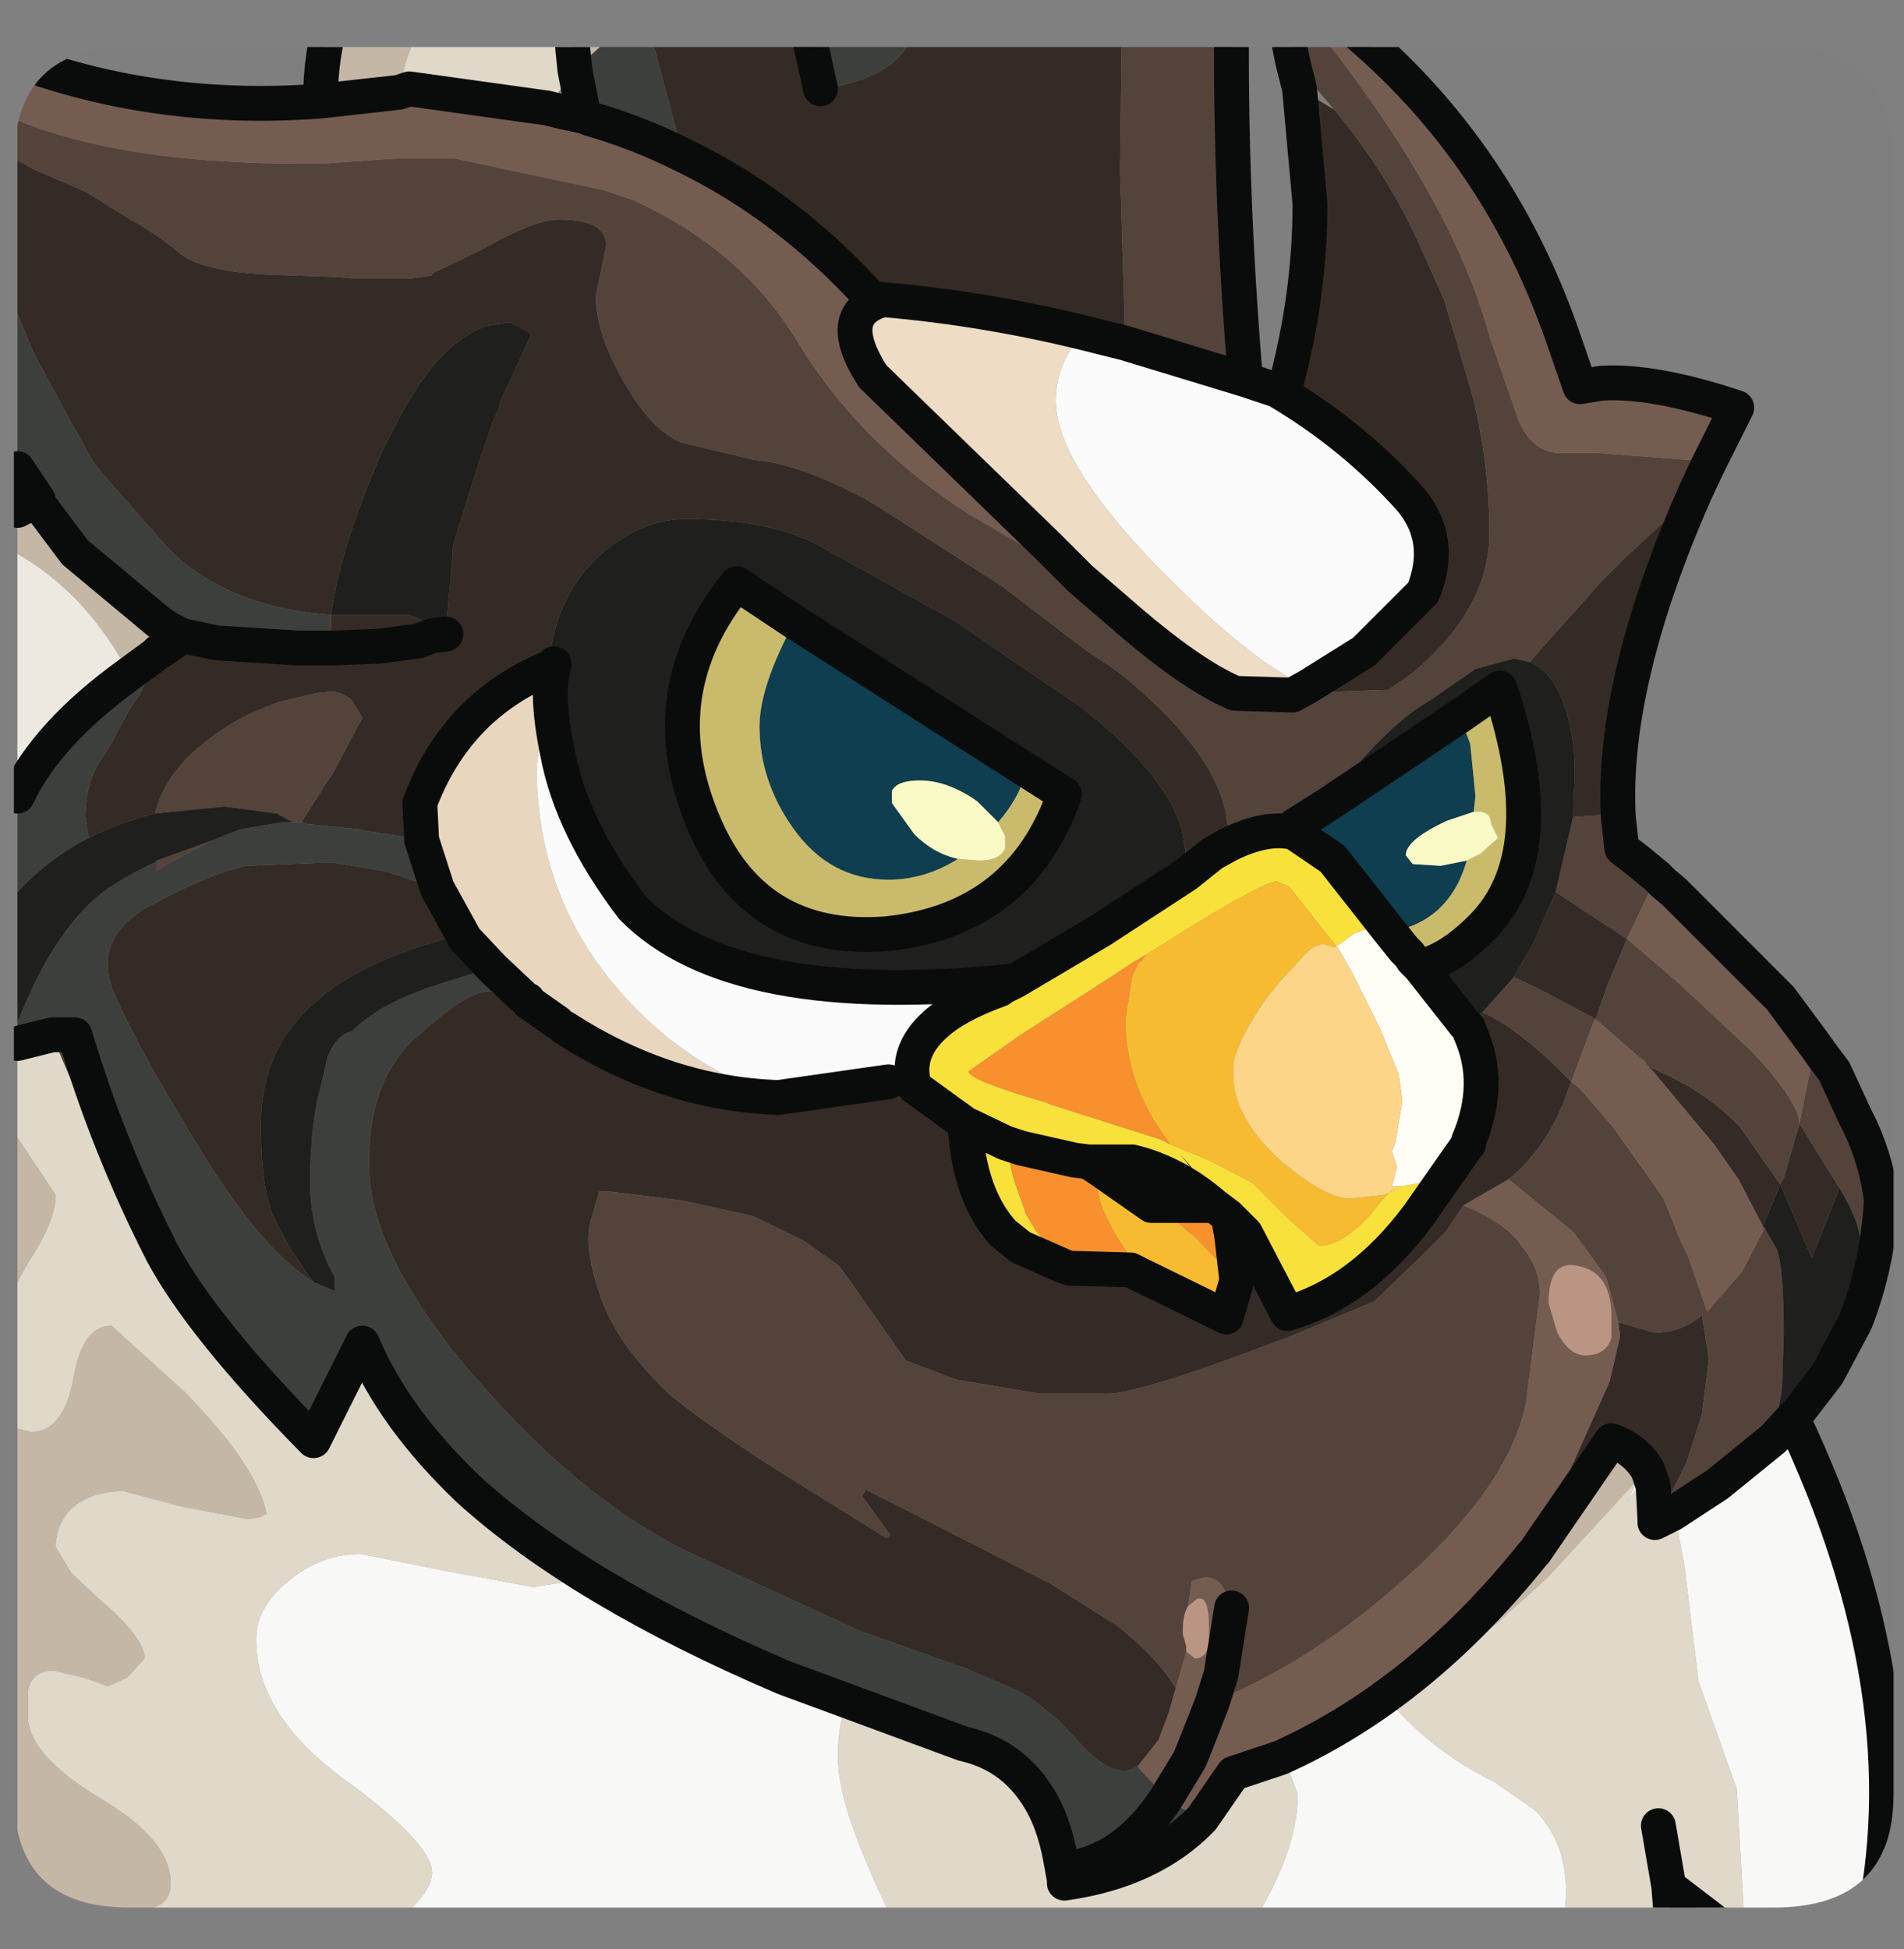 <?xml version="1.0" encoding="UTF-8" standalone="no"?>
<svg xmlns:ffdec="https://www.free-decompiler.com/flash" xmlns:xlink="http://www.w3.org/1999/xlink" ffdec:objectType="frame" height="55.95px" width="54.65px" xmlns="http://www.w3.org/2000/svg">
  <rect width="100%" height="100%" fill="#808080" stroke="none"/>
  <g transform="matrix(1.0, 0.0, 0.0, 1.0, 0.4, 1.35)">
    <clipPath id="clipPath0" transform="matrix(1.0, 0.0, 0.0, 1.0, 0.0, 0.0)">
      <path d="M50.5 0.0 Q53.95 0.0 53.95 3.3 L53.95 50.15 Q53.95 53.4 50.5 53.4 L3.3 53.4 Q0.0 53.4 0.0 50.15 L0.0 3.3 Q0.0 0.0 3.3 0.0 L50.5 0.0" fill="#000000" fill-rule="evenodd" stroke="none"/>
    </clipPath>
    <g clip-path="url(#clipPath0)">
      <use ffdec:characterId="2" height="55.95" transform="matrix(1.0, 0.0, 0.0, 1.0, -0.4, -1.35)" width="54.65" xlink:href="#shape1"/>
    </g>
    <use ffdec:characterId="3" height="53.4" transform="matrix(1.0, 0.0, 0.0, 1.0, 0.0, 0.0)" width="53.95" xlink:href="#shape2"/>
  </g>
  <defs>
    <g id="shape1" transform="matrix(1.0, 0.0, 0.0, 1.0, 0.4, 1.35)">
      <path d="M15.95 -0.85 L17.8 -0.85 16.25 0.5 16.1 0.65 15.95 -0.85 M0.6 54.1 L0.1 54.1 0.1 39.65 0.5 39.75 Q1.4 39.75 1.7 38.25 1.95 36.7 2.8 36.7 L4.9 38.6 Q7.0 40.75 7.25 42.1 L7.05 42.2 6.7 42.25 4.85 41.9 3.15 41.45 Q2.2 41.45 1.65 41.95 1.25 42.35 1.2 42.95 L1.2 43.05 1.65 43.8 2.45 44.55 Q3.75 45.65 3.75 46.25 L3.3 46.75 3.25 46.8 2.7 47.05 2.0 46.8 1.15 46.6 Q0.5 46.6 0.4 47.2 L0.4 47.9 Q0.4 49.0 2.45 50.25 4.5 51.45 4.5 52.7 4.5 53.65 3.0 53.4 L0.85 53.6 0.6 54.0 0.6 54.1 M0.1 35.45 L0.1 31.3 1.2 32.95 Q1.2 33.7 0.4 34.9 L0.1 35.45 M0.1 14.55 L0.1 13.3 0.7 13.0 0.7 13.1 1.75 14.5 4.15 16.5 4.05 17.05 4.05 17.45 3.3 18.0 3.15 17.7 Q1.95 15.6 0.1 14.55 M8.8 1.55 L8.8 1.5 Q8.8 0.2 9.15 -0.85 L11.85 -0.85 Q11.25 0.05 11.05 1.3 L8.8 1.55 M41.65 28.05 L41.85 27.9 41.95 28.3 41.8 28.3 41.75 28.15 41.65 28.05 M36.35 49.1 Q40.35 47.3 43.6 43.25 L43.65 43.2 45.85 40.0 Q46.55 40.25 46.9 40.85 L46.6 41.15 46.3 41.45 44.0 43.95 42.5 45.3 39.95 47.0 39.5 47.5 37.65 48.7 36.55 49.35 36.35 49.1 M15.65 28.05 L15.9 28.15 15.8 28.15 15.65 28.05 M13.05 41.4 Q16.25 44.3 22.1 46.8 L21.65 46.8 17.8 45.0 Q16.9 44.7 15.9 44.05 L14.4 42.85 13.05 41.5 13.05 41.4" fill="#c6b8a7" fill-rule="evenodd" stroke="none"/>
      <path d="M15.95 -0.85 L16.1 0.65 15.3 1.75 11.35 1.2 11.05 1.3 Q11.25 0.05 11.85 -0.85 L15.95 -0.85 M49.65 54.1 L49.2 54.1 47.5 52.8 47.6 54.1 44.5 54.1 44.55 52.95 Q44.55 51.5 43.65 50.6 L42.5 49.8 Q40.75 48.95 39.5 47.5 L39.95 47.0 42.5 45.3 44.0 43.95 46.3 41.45 46.6 41.15 46.4 41.55 46.3 41.75 46.4 41.6 46.75 41.15 47.05 41.3 47.1 42.25 47.1 42.35 47.6 42.1 47.75 42.55 47.95 43.6 48.35 46.9 49.45 50.0 49.65 53.5 49.65 54.1 M35.4 54.1 L25.4 54.1 Q23.65 50.65 23.65 49.1 23.65 48.35 23.8 47.85 L21.65 46.8 22.1 46.8 27.25 48.7 Q28.6 49.0 29.35 50.15 29.85 50.9 30.05 52.05 L30.15 52.6 30.15 52.7 Q32.65 52.35 34.1 50.85 L35.0 49.55 36.35 49.1 36.55 49.35 36.85 50.15 Q36.85 51.85 35.4 54.1 M10.55 54.1 L0.7 54.1 0.6 54.0 0.85 53.6 3.0 53.4 Q4.5 53.65 4.5 52.7 4.5 51.45 2.45 50.25 0.4 49.0 0.4 47.9 L0.4 47.2 Q0.5 46.6 1.15 46.6 L2.0 46.8 2.7 47.05 3.25 46.8 3.3 46.75 3.75 46.25 Q3.75 45.65 2.45 44.55 L1.65 43.8 1.2 43.05 1.2 42.95 Q1.25 42.35 1.65 41.95 2.2 41.45 3.15 41.45 L4.85 41.9 6.7 42.25 7.05 42.2 7.25 42.1 Q7.0 40.75 4.9 38.6 L2.8 36.7 Q1.95 36.7 1.7 38.25 1.4 39.75 0.5 39.75 L0.1 39.65 0.1 35.45 0.4 34.9 Q1.2 33.7 1.2 32.95 L0.1 31.3 0.1 28.6 1.1 28.35 Q2.2 31.15 4.25 34.6 5.4 36.75 8.6 40.0 L10.0 37.2 Q10.9 39.35 13.05 41.4 L13.05 41.5 14.4 42.85 15.9 44.05 14.9 44.2 12.45 43.75 9.95 43.25 Q8.8 43.25 7.85 44.05 6.95 44.8 6.95 45.7 6.95 47.85 9.45 49.7 12.0 51.55 12.0 52.4 12.0 53.1 10.55 54.1 M4.15 16.5 L4.45 16.7 4.85 16.9 4.2 17.35 4.15 17.35 4.05 17.45 4.05 17.05 4.15 16.5 M47.5 52.8 L47.2 51.05 47.5 52.8" fill="#e1d9ca" fill-rule="evenodd" stroke="none"/>
      <path d="M51.05 39.35 Q54.85 47.35 53.3 54.1 L49.65 54.1 49.65 53.5 49.45 50.0 48.35 46.9 47.95 43.6 47.75 42.55 47.6 42.1 48.9 41.25 50.5 39.95 51.05 39.35 M44.5 54.1 L35.4 54.1 Q36.85 51.85 36.85 50.15 L36.55 49.35 37.65 48.7 39.5 47.5 Q40.75 48.95 42.5 49.8 L43.65 50.6 Q44.55 51.5 44.55 52.95 L44.5 54.1 M25.4 54.1 L10.55 54.1 Q12.0 53.1 12.0 52.4 12.0 51.55 9.45 49.7 6.95 47.85 6.95 45.7 6.95 44.8 7.85 44.05 8.8 43.25 9.95 43.25 L12.45 43.75 14.9 44.2 15.9 44.05 Q16.9 44.7 17.8 45.0 L21.65 46.8 23.8 47.85 Q23.65 48.35 23.65 49.1 23.65 50.65 25.4 54.1 M0.7 54.1 L0.6 54.1 0.6 54.0 0.7 54.1 M46.9 40.85 L47.05 41.3 46.75 41.15 46.4 41.6 46.3 41.75 46.4 41.55 46.6 41.15 46.9 40.85" fill="#f9f9f7" fill-rule="evenodd" stroke="none"/>
      <path d="M18.15 -0.85 L22.7 -0.85 23.15 1.2 Q24.35 1.05 25.1 0.55 25.8 0.0 26.0 -0.85 L31.8 -0.85 31.75 3.55 31.9 8.5 30.7 8.2 Q27.85 7.5 24.95 7.25 L24.6 7.2 Q22.2 4.55 19.2 3.1 L18.15 -0.85 M36.25 9.85 L36.45 9.9 Q37.2 7.2 37.2 4.5 L36.9 1.2 37.9 1.8 Q39.45 3.65 40.4 5.8 L41.05 7.25 41.85 9.95 Q42.35 11.95 42.35 13.95 42.35 16.15 40.1 18.0 L39.45 18.45 35.05 18.6 35.05 18.55 36.7 18.6 37.15 18.35 38.75 17.35 40.45 15.65 Q41.05 14.15 40.1 13.0 38.45 11.15 36.25 9.85 M48.25 12.8 Q45.85 18.25 46.05 22.1 L45.5 22.05 44.75 22.1 44.8 20.8 Q44.8 19.6 44.4 18.65 44.05 17.85 43.5 17.65 L45.6 15.3 46.2 14.7 48.25 12.8 M0.1 13.3 L0.1 12.1 0.7 13.0 0.1 13.3 M0.1 7.65 L0.1 3.25 0.55 3.5 2.05 4.15 3.35 4.95 Q4.15 5.4 4.8 5.95 5.5 6.5 7.85 6.55 L9.3 6.6 9.85 6.65 11.35 6.65 12.0 6.55 12.0 6.5 13.45 5.8 Q14.95 4.95 15.65 4.95 17.0 4.95 17.0 5.7 L16.7 7.15 Q16.7 8.2 17.5 9.6 18.3 11.0 19.15 11.35 L21.25 11.85 Q22.5 11.95 24.4 12.95 L24.9 13.25 28.4 15.5 30.75 17.3 31.65 17.9 Q34.85 20.45 34.85 22.6 L34.85 22.9 34.4 23.15 33.65 23.75 33.65 23.25 33.55 22.6 Q33.2 21.0 30.7 19.0 L27.05 16.5 23.0 14.25 Q21.6 13.55 19.3 13.55 17.95 13.55 16.75 14.65 15.65 15.7 15.4 17.35 L15.4 17.55 15.5 17.7 15.5 17.75 15.4 17.8 Q12.7 18.9 11.65 21.7 L11.7 22.7 11.7 22.75 10.45 22.55 10.1 22.5 9.9 22.45 8.4 22.3 8.25 22.25 8.95 21.15 9.15 20.85 10.0 19.25 9.7 18.75 Q9.4 18.5 9.1 18.5 L8.65 18.55 7.6 18.8 7.1 19.0 Q6.45 19.25 5.75 19.75 4.35 20.75 4.05 22.0 3.05 22.25 2.15 22.7 L2.05 22.1 Q2.05 21.25 2.4 20.6 L2.7 20.15 3.35 18.95 3.6 18.6 4.1 17.55 4.15 17.35 4.2 17.35 4.85 16.9 5.8 17.1 8.15 17.25 9.1 17.25 9.1 16.3 Q7.05 16.15 5.6 15.3 4.9 14.9 4.35 14.3 L2.5 12.2 2.3 11.95 1.6 10.7 0.55 8.75 0.1 7.65 M41.85 27.9 L42.15 27.7 Q43.25 28.2 44.7 29.7 L44.55 30.1 Q44.0 31.6 42.9 32.5 L41.6 33.25 41.1 34.0 40.4 34.7 39.05 36.0 36.65 37.0 Q32.35 38.65 31.4 38.65 L29.45 38.65 27.05 38.25 25.6 37.7 23.7 35.0 22.65 34.25 21.2 33.55 19.15 33.1 17.1 32.85 16.8 32.85 16.55 33.7 Q16.35 34.5 16.85 35.9 17.35 37.3 18.85 38.7 20.35 39.9 22.8 41.4 L25.05 42.8 25.15 42.7 24.35 41.6 24.45 41.4 29.75 44.1 31.65 45.3 Q32.8 46.2 33.35 47.1 L33.15 47.8 32.85 48.6 32.25 49.35 32.05 49.45 Q31.5 49.6 30.75 48.85 L30.05 48.1 29.95 48.0 29.2 47.4 28.75 47.15 27.35 46.55 24.25 45.45 19.15 43.1 Q16.15 41.55 13.3 38.25 L13.2 38.15 Q10.3 34.75 10.2 32.3 10.1 29.8 11.45 28.5 L12.15 27.9 Q13.05 27.15 13.6 27.1 L14.6 27.25 14.75 27.35 14.75 27.4 15.4 27.95 15.8 28.15 Q18.75 30.05 21.95 30.15 L25.1 29.7 25.7 28.25 26.45 28.05 Q25.55 28.85 25.85 29.85 L27.3 30.9 Q27.4 32.95 28.4 34.05 L28.9 34.45 30.15 35.0 30.3 35.05 32.05 35.1 32.35 35.25 34.8 36.45 35.1 35.4 34.95 34.1 34.85 33.55 35.35 34.05 36.55 36.35 Q38.65 35.75 40.3 33.55 L41.7 31.55 41.75 31.5 41.75 31.4 Q42.45 29.75 41.8 28.3 L41.95 28.3 41.85 27.9 M43.05 26.7 L43.6 25.75 44.25 24.25 46.3 25.6 45.75 26.9 45.4 27.9 43.8 27.05 43.05 26.7 M51.25 30.9 L52.4 32.75 51.65 34.65 51.6 34.75 50.7 32.65 50.2 33.85 50.15 33.75 49.5 32.5 48.8 31.5 47.05 29.4 46.9 29.25 47.0 29.3 Q48.55 29.95 49.55 31.0 L50.7 32.65 50.8 32.45 51.25 30.9 M43.65 43.2 L43.7 43.0 45.8 38.3 46.1 37.0 46.05 36.6 47.1 36.9 Q47.85 36.9 48.45 36.4 L48.65 37.65 48.45 39.25 48.0 40.65 47.45 41.75 47.1 42.25 47.05 41.3 46.9 40.85 Q46.55 40.25 45.85 40.0 L43.65 43.2 M16.4 2.0 L15.7 1.85 16.35 1.95 16.4 2.0 M12.4 16.85 L12.4 16.7 12.6 14.5 12.6 14.35 12.65 14.15 13.4 11.75 13.75 10.75 13.95 10.3 13.95 10.2 14.85 8.25 14.8 8.2 14.25 7.9 13.6 8.0 Q13.25 8.1 12.9 8.35 11.85 9.05 10.9 10.95 L10.55 11.65 10.4 12.0 Q9.35 14.5 9.1 16.3 L10.15 16.3 10.5 16.3 11.3 16.3 Q11.95 16.45 12.0 16.9 L12.4 16.85 M12.0 16.9 L11.6 17.05 10.45 17.2 9.1 17.25 10.45 17.2 11.6 17.05 12.0 16.9 M8.6 35.45 Q7.2 34.6 5.5 31.9 3.5 28.65 2.85 27.1 2.25 25.55 3.9 24.65 5.55 23.75 6.65 23.5 L9.1 23.4 10.65 23.65 10.95 23.75 12.15 24.15 12.95 25.6 12.35 25.6 11.55 25.85 Q9.6 26.5 8.5 27.55 7.2 28.75 7.1 30.6 7.05 32.45 7.4 33.45 7.85 34.45 8.6 35.45 M33.8 32.2 L33.45 31.75 33.8 32.15 33.8 32.2 M31.15 32.2 L30.85 32.0 31.2 32.0 31.15 32.2" fill="#352b26" fill-rule="evenodd" stroke="none"/>
      <path d="M16.1 0.65 L16.25 0.5 17.8 -0.85 18.15 -0.85 19.2 3.1 Q17.9 2.45 16.5 2.05 L16.4 2.0 16.35 1.95 16.1 0.65 M22.7 -0.85 L26.0 -0.85 Q25.8 0.0 25.1 0.55 24.35 1.05 23.15 1.2 L22.7 -0.85 M0.1 28.6 L0.1 28.0 Q1.2 25.2 2.7 24.15 3.3 23.75 4.05 23.4 L4.1 23.35 4.1 23.65 4.25 23.55 4.4 23.45 5.05 23.1 5.75 22.75 6.5 22.45 7.7 22.25 8.0 22.25 8.25 22.25 8.4 22.3 9.9 22.45 10.1 22.5 10.45 22.55 11.7 22.75 12.15 24.15 10.95 23.75 10.65 23.65 9.1 23.4 6.65 23.5 Q5.55 23.75 3.9 24.65 2.25 25.55 2.85 27.1 3.5 28.65 5.5 31.9 7.2 34.6 8.6 35.45 L9.2 35.7 9.2 35.3 Q8.5 34.0 8.5 32.6 8.5 30.95 8.8 29.85 L9.0 29.0 Q9.25 28.35 9.7 28.25 10.45 27.5 11.9 27.0 L12.35 26.85 13.65 26.45 13.75 26.45 14.6 27.25 13.6 27.1 Q13.05 27.15 12.15 27.9 L11.45 28.5 Q10.1 29.8 10.2 32.3 10.3 34.75 13.2 38.15 L13.3 38.25 Q16.15 41.55 19.15 43.1 L24.25 45.45 27.35 46.55 28.75 47.15 29.2 47.4 29.95 48.0 30.05 48.1 30.75 48.85 Q31.5 49.6 32.05 49.45 L32.25 49.35 32.75 49.9 33.05 50.3 34.1 50.85 Q32.65 52.35 30.15 52.7 L30.15 52.6 30.05 52.05 Q29.85 50.9 29.35 50.15 28.6 49.0 27.25 48.7 L22.1 46.8 Q16.25 44.3 13.05 41.4 10.9 39.35 10.0 37.2 L8.6 40.0 Q5.4 36.75 4.25 34.6 2.7 31.55 1.75 28.35 L1.1 28.35 0.1 28.6 M0.1 24.25 L0.1 21.5 Q0.95 19.7 3.3 18.0 L4.05 17.45 4.15 17.35 4.1 17.55 3.6 18.6 3.35 18.95 2.7 20.15 2.4 20.6 Q2.05 21.25 2.05 22.1 L2.15 22.7 Q1.05 23.25 0.1 24.25 M0.1 12.1 L0.1 7.65 0.55 8.75 1.6 10.7 2.3 11.95 2.5 12.2 4.35 14.3 Q4.9 14.9 5.6 15.3 7.05 16.15 9.1 16.3 L9.1 17.25 8.15 17.25 5.8 17.1 4.85 16.9 4.45 16.7 4.15 16.5 1.75 14.5 0.7 13.1 0.7 13.0 0.1 12.1 M33.05 50.3 Q31.95 51.95 30.45 52.25 L30.15 52.25 30.05 52.05 30.15 52.25 30.45 52.25 Q31.95 51.95 33.05 50.3" fill="#3d3f3c" fill-rule="evenodd" stroke="none"/>
      <path d="M31.8 -0.85 L34.95 -0.85 Q34.9 4.15 35.35 9.55 L31.9 8.5 31.75 3.55 31.8 -0.85 M36.7 0.4 L36.45 -0.85 37.15 -0.85 37.45 -0.45 Q41.3 4.4 42.35 8.3 L43.2 10.75 Q43.55 11.55 44.25 11.65 L45.4 11.65 48.05 11.85 48.1 11.85 48.75 11.75 48.65 11.95 48.6 12.05 48.25 12.8 46.2 14.7 45.6 15.3 43.5 17.65 43.05 17.55 41.95 17.85 40.65 18.75 40.25 19.0 Q39.2 19.75 37.9 21.4 L37.7 21.75 36.75 22.35 36.75 22.55 Q35.95 22.35 34.85 22.9 L34.85 22.6 Q34.85 20.45 31.65 17.9 L30.75 17.3 28.4 15.5 24.9 13.25 24.4 12.95 Q22.5 11.95 21.25 11.85 L19.15 11.35 Q18.3 11.0 17.5 9.6 16.7 8.2 16.7 7.15 L17.0 5.7 Q17.0 4.95 15.65 4.95 14.95 4.95 13.45 5.8 L12.0 6.5 12.0 6.55 11.35 6.65 9.85 6.65 9.3 6.6 7.85 6.55 Q5.5 6.5 4.8 5.95 4.15 5.4 3.35 4.95 L2.05 4.15 0.55 3.5 0.1 3.25 0.1 2.1 Q3.15 3.35 8.3 3.35 L8.8 3.35 10.95 3.2 11.55 3.2 12.65 3.2 16.9 4.1 17.8 4.4 18.4 4.7 Q21.1 6.1 22.55 8.55 24.3 11.4 27.4 13.4 L28.6 14.1 30.6 15.25 31.7 16.2 Q33.75 18.0 35.05 18.55 L35.05 18.6 39.45 18.45 40.1 18.0 Q42.35 16.15 42.35 13.95 42.35 11.95 41.85 9.95 L41.05 7.25 40.4 5.8 Q39.45 3.65 37.9 1.8 L36.7 0.4 M46.05 22.1 L46.15 23.0 46.6 23.35 47.15 23.8 46.3 25.6 44.25 24.25 44.75 22.1 45.5 22.05 46.05 22.1 M51.7 28.65 L51.95 29.0 52.25 29.4 52.85 30.7 Q53.45 31.85 53.6 33.1 53.5 34.95 52.85 36.6 L52.05 38.1 Q52.25 36.85 52.6 36.15 53.0 35.4 53.0 34.35 53.0 33.75 52.4 32.75 L51.25 30.9 50.8 32.45 50.7 32.65 49.55 31.0 Q48.55 29.95 47.0 29.3 L46.9 29.25 46.8 29.1 46.6 28.95 45.4 27.9 45.75 26.9 46.3 25.6 47.65 26.75 49.8 28.75 Q51.2 30.2 51.25 30.9 L51.7 28.65 M42.15 27.7 L43.05 26.7 43.8 27.05 45.4 27.9 45.35 27.95 44.7 29.7 Q43.25 28.2 42.15 27.7 M33.35 47.1 Q32.8 46.2 31.65 45.3 L29.75 44.1 24.45 41.4 24.35 41.6 25.15 42.7 25.05 42.8 22.8 41.4 Q20.35 39.9 18.85 38.7 17.35 37.3 16.85 35.9 16.35 34.5 16.55 33.7 L16.8 32.85 17.1 32.85 19.15 33.1 21.2 33.55 22.65 34.25 23.7 35.0 25.6 37.7 27.05 38.25 29.45 38.65 31.4 38.65 Q32.35 38.65 36.65 37.0 L39.05 36.0 40.4 34.7 41.1 34.0 41.6 33.25 Q42.85 33.75 43.3 34.45 43.8 35.05 43.8 35.8 L43.4 38.9 Q42.95 41.2 40.1 43.8 37.3 46.35 34.4 47.5 L34.65 46.7 34.4 47.5 34.15 47.55 34.65 46.7 35.25 45.45 34.95 44.8 34.85 44.5 34.7 44.2 Q34.4 43.75 33.8 44.05 L33.75 44.4 33.7 44.75 Q33.55 45.0 33.55 45.45 L33.55 45.55 33.65 45.9 33.65 46.05 33.35 47.1 M42.9 32.5 Q44.0 31.6 44.55 30.1 L44.7 29.7 44.95 29.9 45.9 31.0 47.35 33.05 47.85 34.3 48.05 34.7 48.6 36.3 49.6 35.15 50.25 33.9 50.6 34.5 Q50.8 35.05 50.8 36.95 L50.75 38.5 50.5 39.95 48.9 41.25 47.6 42.1 47.1 42.35 47.1 42.25 47.45 41.75 48.0 40.65 48.45 39.25 48.65 37.65 48.45 36.4 Q47.85 36.9 47.1 36.9 L46.05 36.6 45.7 35.3 44.75 34.0 42.9 32.5 M4.05 22.0 Q4.35 20.75 5.75 19.75 6.45 19.25 7.1 19.0 L7.6 18.8 8.65 18.55 9.1 18.5 Q9.4 18.5 9.7 18.75 L10.0 19.25 9.15 20.85 8.95 21.15 8.25 22.25 8.0 22.25 7.55 22.0 6.05 21.8 4.05 22.0 M5.75 22.75 L5.05 23.1 4.4 23.45 4.25 23.55 4.1 23.65 4.1 23.35 5.75 22.75" fill="#54433b" fill-rule="evenodd" stroke="none"/>
      <path d="M37.15 -0.85 L38.0 -0.85 Q42.5 2.7 44.45 8.3 L44.95 9.75 45.55 9.65 Q47.05 9.55 49.45 10.35 L48.75 11.75 48.1 11.85 48.05 11.85 45.4 11.65 44.25 11.65 Q43.55 11.55 43.2 10.75 L42.35 8.3 Q41.3 4.4 37.45 -0.45 L37.15 -0.85 M47.15 23.8 L47.35 24.0 47.65 24.25 50.7 27.3 51.7 28.65 51.25 30.9 Q51.2 30.2 49.8 28.75 L47.65 26.75 46.3 25.6 47.15 23.8 M0.1 2.1 L0.1 0.4 Q4.2 1.9 8.8 1.55 L11.05 1.3 11.35 1.2 15.3 1.75 15.7 1.85 16.4 2.0 16.5 2.05 Q17.9 2.45 19.2 3.1 22.2 4.55 24.6 7.2 L24.95 7.25 Q23.5 7.65 24.65 9.45 L29.7 14.35 30.6 15.25 28.6 14.1 27.4 13.4 Q24.3 11.4 22.55 8.55 21.1 6.1 18.4 4.7 L17.8 4.4 16.9 4.1 12.65 3.2 11.55 3.2 10.95 3.2 8.8 3.35 8.3 3.35 Q3.15 3.35 0.1 2.1 M45.4 27.9 L46.6 28.95 46.8 29.1 46.9 29.25 47.05 29.4 48.8 31.5 49.5 32.5 50.15 33.75 50.2 33.85 50.25 33.9 49.6 35.15 48.6 36.3 48.05 34.7 47.85 34.3 47.35 33.05 45.9 31.0 44.95 29.9 44.7 29.7 45.35 27.95 45.4 27.9 M32.25 49.35 L32.85 48.6 33.15 47.8 33.35 47.1 33.65 46.05 33.9 46.25 Q34.25 46.25 34.3 45.75 L34.3 45.35 Q34.3 44.4 33.95 44.55 L33.7 44.75 33.75 44.4 33.8 44.05 Q34.4 43.75 34.7 44.2 L34.85 44.5 34.95 44.8 34.65 46.7 34.15 47.55 34.4 47.5 Q37.3 46.35 40.1 43.8 42.95 41.2 43.4 38.9 L43.8 35.8 Q43.8 35.05 43.3 34.45 42.85 33.75 41.6 33.25 L42.9 32.5 44.75 34.0 45.7 35.3 46.05 36.6 46.1 37.0 45.8 38.3 43.7 43.0 43.65 43.2 43.6 43.25 Q40.35 47.3 36.35 49.1 L35.0 49.55 34.1 50.85 33.05 50.3 33.75 49.15 33.95 48.65 34.4 47.5 33.95 48.65 33.75 49.15 33.05 50.3 32.75 49.9 32.25 49.35 M44.05 36.05 L44.3 36.9 Q44.65 37.55 45.1 37.55 45.7 37.55 45.85 37.05 L45.85 36.6 45.85 36.45 Q45.85 35.2 44.95 35.0 44.05 34.75 44.05 36.05" fill="#755c51" fill-rule="evenodd" stroke="none"/>
      <path d="M0.1 21.5 L0.1 14.55 Q1.95 15.6 3.15 17.7 L3.3 18.0 Q0.95 19.7 0.1 21.5" fill="#eeeae1" fill-rule="evenodd" stroke="none"/>
      <path d="M52.05 38.1 L51.2 39.2 51.05 39.35 50.5 39.95 50.75 38.5 50.8 36.95 Q50.8 35.05 50.6 34.5 L50.25 33.9 50.2 33.85 50.7 32.65 51.6 34.75 51.65 34.65 52.4 32.75 Q53.0 33.75 53.0 34.35 53.0 35.4 52.6 36.15 52.25 36.85 52.05 38.1 M0.1 28.0 L0.1 24.25 Q1.05 23.25 2.15 22.7 3.05 22.25 4.05 22.0 L6.05 21.8 7.55 22.0 8.0 22.25 7.7 22.25 6.5 22.45 5.75 22.75 4.1 23.35 4.05 23.4 Q3.3 23.75 2.7 24.15 1.2 25.2 0.1 28.0 M37.7 21.75 L37.9 21.4 Q39.2 19.75 40.25 19.0 L40.65 18.75 41.95 17.85 43.05 17.55 43.5 17.65 Q44.05 17.85 44.4 18.65 44.8 19.6 44.8 20.8 L44.75 22.1 44.25 24.25 43.6 25.75 43.05 26.7 42.15 27.7 41.85 27.9 41.65 28.05 40.35 26.4 Q41.2 26.2 42.1 25.3 44.25 23.2 42.65 18.4 L41.5 19.2 37.7 21.75 M26.45 28.05 L25.7 28.25 Q25.9 27.45 28.75 26.8 20.65 27.65 17.75 24.7 16.0 22.4 15.6 20.25 15.25 18.55 15.5 17.75 L15.5 17.7 15.4 17.55 15.4 17.35 Q15.65 15.7 16.75 14.65 17.95 13.55 19.3 13.55 21.6 13.55 23.0 14.25 L27.05 16.5 30.7 19.0 Q33.2 21.0 33.55 22.6 L33.65 23.25 33.65 23.75 31.2 25.35 28.75 26.8 28.35 27.0 28.3 27.05 Q27.05 27.5 26.45 28.05 M22.4 16.5 L20.75 15.4 Q18.25 18.5 19.75 22.15 21.2 25.75 25.05 25.45 28.9 25.05 30.15 21.45 L29.05 20.75 22.4 16.5 M12.0 16.9 Q11.95 16.45 11.3 16.3 L10.5 16.3 10.15 16.3 9.1 16.3 Q9.35 14.5 10.4 12.0 L10.55 11.65 10.9 10.95 Q11.85 9.05 12.9 8.35 13.25 8.1 13.6 8.0 L14.25 7.9 14.8 8.2 14.85 8.25 13.95 10.2 13.95 10.3 13.75 10.75 13.4 11.75 12.65 14.15 12.6 14.35 12.6 14.5 12.4 16.7 12.4 16.85 12.0 16.9 M13.75 26.45 L13.65 26.45 12.35 26.85 11.9 27.0 Q10.45 27.5 9.7 28.25 9.25 28.35 9.0 29.0 L8.8 29.85 Q8.5 30.95 8.5 32.6 8.5 34.0 9.2 35.3 L9.2 35.7 8.6 35.45 Q7.85 34.45 7.4 33.45 7.05 32.45 7.1 30.6 7.2 28.75 8.5 27.55 9.6 26.5 11.55 25.85 L12.35 25.6 12.95 25.6 13.75 26.45" fill="#1f1f1d" fill-rule="evenodd" stroke="none"/>
      <path d="M21.95 30.15 Q18.75 30.05 15.8 28.15 L15.9 28.15 15.65 28.05 15.6 28.0 14.75 27.4 14.75 27.35 14.6 27.25 13.75 26.45 12.95 25.6 12.15 24.15 11.7 22.75 11.7 22.7 11.65 21.7 Q12.7 18.9 15.4 17.8 L15.2 19.35 15.0 20.65 Q15.0 24.75 17.9 27.65 19.65 29.4 21.95 30.15" fill="#e9d7c0" fill-rule="evenodd" stroke="none"/>
      <path d="M35.35 9.55 L36.25 9.85 Q38.45 11.15 40.1 13.0 41.05 14.15 40.45 15.65 L38.75 17.35 37.15 18.35 Q35.8 17.85 33.4 15.5 L33.25 15.35 32.8 14.9 Q29.9 11.9 29.9 10.15 29.9 9.05 30.7 8.2 L31.9 8.5 35.35 9.55 M25.7 28.25 L25.1 29.7 21.95 30.15 Q19.65 29.4 17.9 27.65 15.0 24.75 15.0 20.65 L15.2 19.35 15.4 17.8 15.5 17.75 Q15.25 18.55 15.6 20.25 16.0 22.4 17.75 24.7 20.65 27.65 28.75 26.8 25.9 27.45 25.7 28.25" fill="#fbfcfb" fill-rule="evenodd" stroke="none"/>
      <path d="M41.5 19.2 L41.8 20.0 41.95 21.5 41.9 21.95 41.15 22.2 Q39.95 22.75 39.95 23.2 L40.15 23.45 40.95 23.5 41.7 23.35 Q41.2 25.1 39.5 25.4 L37.85 23.3 36.75 22.55 36.75 22.35 37.7 21.75 41.5 19.2 M22.4 16.5 L29.05 20.75 Q28.9 21.5 28.25 22.25 L27.65 21.65 Q26.8 21.05 26.0 21.05 25.35 21.05 25.2 21.35 L25.2 21.7 25.85 22.6 Q26.4 23.15 27.1 23.3 26.15 23.9 25.1 23.9 23.4 23.9 22.35 22.4 21.4 21.05 21.4 19.5 21.4 18.35 22.4 16.5" fill="#0e3e4f" fill-rule="evenodd" stroke="none"/>
      <path d="M41.9 21.95 L41.95 21.5 41.8 20.0 41.5 19.2 42.65 18.4 Q44.25 23.2 42.1 25.3 41.2 26.2 40.35 26.4 L40.15 26.2 40.05 26.05 39.9 25.9 39.5 25.4 Q41.2 25.1 41.7 23.35 L42.1 23.15 42.6 22.7 42.5 22.5 42.4 22.3 Q42.4 21.9 41.9 21.95 M29.05 20.75 L30.15 21.45 Q28.9 25.05 25.05 25.45 21.2 25.75 19.75 22.15 18.25 18.5 20.75 15.4 L22.4 16.5 Q21.4 18.35 21.4 19.5 21.4 21.05 22.35 22.4 23.4 23.9 25.1 23.9 26.15 23.9 27.1 23.3 L27.7 23.35 Q28.3 23.35 28.45 23.0 L28.45 22.65 28.25 22.25 Q28.9 21.5 29.05 20.75" fill="#cbbc6c" fill-rule="evenodd" stroke="none"/>
      <path d="M41.7 23.35 L40.95 23.5 40.15 23.45 39.95 23.2 Q39.95 22.75 41.15 22.2 L41.9 21.95 Q42.4 21.9 42.4 22.3 L42.5 22.5 42.6 22.7 42.1 23.15 41.7 23.35 M28.25 22.25 L28.45 22.65 28.45 23.0 Q28.3 23.35 27.7 23.35 L27.1 23.3 Q26.4 23.15 25.85 22.6 L25.2 21.7 25.2 21.35 Q25.35 21.05 26.0 21.05 26.8 21.05 27.65 21.65 L28.25 22.25" fill="#fafac7" fill-rule="evenodd" stroke="none"/>
      <path d="M40.35 26.4 L41.65 28.05 41.75 28.15 41.8 28.3 Q42.45 29.75 41.75 31.4 L41.75 31.5 41.7 31.55 Q41.15 32.6 39.75 32.7 L39.55 32.7 39.7 32.15 39.55 31.7 39.65 31.45 39.85 30.25 39.75 29.5 39.2 28.15 38.4 26.55 38.0 25.85 37.95 25.8 38.05 25.75 38.45 25.45 38.85 25.3 39.3 25.45 39.65 25.6 39.9 25.9 40.05 26.05 40.15 26.2 40.35 26.4" fill="#fffff8" fill-rule="evenodd" stroke="none"/>
      <path d="M44.05 36.05 Q44.05 34.75 44.95 35.0 45.85 35.2 45.85 36.45 L45.85 36.6 45.85 37.05 Q45.7 37.55 45.1 37.55 44.65 37.55 44.3 36.9 L44.05 36.05 M33.7 44.75 L33.95 44.55 Q34.3 44.4 34.3 45.35 L34.3 45.75 Q34.25 46.25 33.9 46.25 L33.65 46.05 33.65 45.9 33.55 45.55 33.55 45.45 Q33.55 45.0 33.7 44.75" fill="#bc9684" fill-rule="evenodd" stroke="none"/>
      <path d="M35.05 18.55 Q33.75 18.0 31.7 16.2 L30.6 15.25 29.7 14.35 24.65 9.45 Q23.5 7.65 24.95 7.25 27.85 7.5 30.7 8.2 29.9 9.05 29.9 10.15 29.9 11.9 32.8 14.9 L33.25 15.35 33.4 15.5 Q35.8 17.85 37.15 18.35 L36.7 18.6 35.05 18.55" fill="#efddc5" fill-rule="evenodd" stroke="none"/>
      <path d="M36.75 22.55 L37.85 23.3 39.5 25.4 39.9 25.9 39.65 25.6 39.3 25.45 38.85 25.3 38.45 25.45 38.05 25.75 37.95 25.8 36.6 24.1 36.25 23.95 Q35.8 23.95 32.5 26.05 L32.25 26.2 32.15 26.25 31.55 26.65 28.9 28.35 27.4 29.4 Q27.4 29.65 29.65 30.3 L29.75 30.35 32.9 31.35 33.2 31.5 34.3 31.95 35.55 32.6 36.55 33.6 37.45 34.4 37.5 34.4 Q38.1 34.4 38.9 33.55 L39.35 33.0 39.45 32.9 39.75 32.7 Q41.15 32.6 41.7 31.55 L40.3 33.55 Q38.65 35.75 36.55 36.35 L35.35 34.05 34.85 33.55 34.45 33.25 Q33.35 32.3 32.1 32.0 L31.2 32.0 30.85 32.0 30.45 31.95 28.9 31.6 28.45 31.45 28.7 32.5 29.05 33.5 29.35 34.0 30.2 34.95 30.3 35.05 30.15 35.0 28.9 34.45 28.4 34.05 Q27.4 32.95 27.3 30.9 L25.85 29.85 Q25.55 28.85 26.45 28.05 27.05 27.5 28.3 27.05 L28.35 27.0 28.75 26.8 31.2 25.35 33.65 23.75 34.4 23.15 34.85 22.9 Q35.95 22.35 36.75 22.55 M33.8 32.2 L33.8 32.15 33.45 31.75 33.8 32.2 M27.3 30.9 L28.45 31.45 27.3 30.9" fill="#f9e23b" fill-rule="evenodd" stroke="none"/>
      <path d="M35.1 35.4 L34.8 36.45 32.35 35.25 32.25 35.05 31.75 34.3 Q31.1 33.25 31.1 32.7 L31.15 32.2 32.65 33.25 32.9 33.25 33.7 34.0 33.85 34.1 35.1 35.4 M32.5 26.05 Q35.8 23.95 36.25 23.95 L36.6 24.1 37.95 25.8 37.9 25.85 37.6 25.75 Q37.35 25.75 37.1 26.0 L36.4 26.75 35.95 27.3 Q35.15 28.45 35.0 29.15 L35.0 29.5 Q35.0 30.75 36.4 32.0 37.65 33.05 38.35 33.05 L39.3 32.95 39.45 32.9 39.35 33.0 38.9 33.55 Q38.1 34.4 37.5 34.4 L37.45 34.4 36.55 33.6 35.55 32.6 34.3 31.95 33.2 31.5 Q31.9 29.85 31.9 27.9 L32.1 26.65 32.3 26.25 32.35 26.25 32.5 26.05" fill="#f7bc31" fill-rule="evenodd" stroke="none"/>
      <path d="M15.8 28.15 L15.4 27.95 14.75 27.4 15.6 28.0 15.65 28.05 15.8 28.15 M1.1 28.35 L1.75 28.35 Q2.7 31.55 4.25 34.6 2.2 31.15 1.1 28.35" fill="#4c3e36" fill-rule="evenodd" stroke="none"/>
      <path d="M39.45 32.9 L39.3 32.95 38.35 33.05 Q37.65 33.05 36.4 32.0 35.0 30.75 35.0 29.5 L35.0 29.15 Q35.15 28.45 35.95 27.3 L36.4 26.75 37.1 26.0 Q37.35 25.75 37.6 25.75 L37.9 25.85 37.95 25.8 38.0 25.85 38.4 26.55 39.2 28.15 39.75 29.5 39.85 30.25 39.65 31.45 39.55 31.7 39.7 32.15 39.55 32.7 39.75 32.7 39.45 32.9" fill="#fdd689" fill-rule="evenodd" stroke="none"/>
      <path d="M34.85 33.55 L34.95 34.1 35.1 35.4 33.85 34.1 33.7 34.0 32.9 33.25 34.45 33.25 34.85 33.55 M32.35 35.25 L32.05 35.1 30.3 35.05 30.2 34.95 29.35 34.0 29.05 33.5 28.7 32.5 28.45 31.45 28.9 31.6 30.45 31.95 30.85 32.0 31.15 32.2 31.1 32.7 Q31.1 33.25 31.75 34.3 L32.25 35.05 32.35 35.25 M32.5 26.05 L32.35 26.25 32.3 26.25 32.1 26.65 31.9 27.9 Q31.9 29.85 33.2 31.5 L32.9 31.35 29.75 30.35 29.65 30.3 Q27.4 29.65 27.4 29.4 L28.9 28.35 31.55 26.65 32.15 26.25 32.25 26.2 32.5 26.05" fill="#f8912d" fill-rule="evenodd" stroke="none"/>
      <path d="M34.45 33.25 L32.9 33.25 32.65 33.25 31.15 32.2 31.2 32.0 32.1 32.0 Q33.35 32.3 34.45 33.25" fill="#703903" fill-rule="evenodd" stroke="none"/>
      <path d="M34.95 44.8 L35.25 45.45 34.65 46.7 34.95 44.8" fill="#b89280" fill-rule="evenodd" stroke="none"/>
      <path d="M15.95 -0.85 L16.1 0.65 16.35 1.95 16.4 2.0 15.7 1.85 15.3 1.75 11.35 1.2 11.05 1.3 8.8 1.55 8.8 1.5 Q8.8 0.2 9.15 -0.85 M34.95 -0.85 Q34.9 4.15 35.35 9.55 L36.25 9.85 36.45 9.9 Q37.2 7.2 37.2 4.5 L36.9 1.2 36.7 0.4 36.45 -0.85 M38.0 -0.85 Q42.5 2.7 44.45 8.3 L44.95 9.75 45.55 9.65 Q47.05 9.55 49.45 10.35 L48.75 11.75 48.65 11.95 48.6 12.05 48.25 12.8 Q45.85 18.25 46.05 22.1 L46.15 23.0 46.6 23.35 47.15 23.8 47.35 24.0 47.65 24.25 50.7 27.3 51.7 28.65 51.95 29.0 52.25 29.4 52.85 30.7 Q53.45 31.85 53.6 33.1 53.5 34.95 52.85 36.6 L52.05 38.1 51.2 39.2 51.05 39.35 Q54.85 47.35 53.3 54.1 M49.2 54.1 L47.5 52.8 47.6 54.1 M0.1 0.4 Q4.2 1.9 8.8 1.55 M35.05 18.55 Q33.75 18.0 31.7 16.2 L30.6 15.25 29.7 14.35 24.65 9.45 Q23.5 7.65 24.95 7.25 L24.6 7.2 Q22.2 4.55 19.2 3.1 17.9 2.45 16.5 2.05 L16.4 2.0 M41.5 19.2 L37.7 21.75 36.75 22.35 36.75 22.55 37.85 23.3 39.5 25.4 39.9 25.9 40.05 26.05 40.15 26.2 40.35 26.4 41.65 28.05 41.75 28.15 41.8 28.3 Q42.45 29.75 41.75 31.4 L41.75 31.5 41.7 31.55 40.3 33.55 Q38.65 35.75 36.55 36.35 L35.35 34.05 34.85 33.55 34.95 34.1 35.1 35.4 34.8 36.45 32.35 35.25 32.05 35.1 30.3 35.05 30.15 35.0 28.9 34.45 28.4 34.05 Q27.4 32.95 27.3 30.9 L25.85 29.85 Q25.55 28.85 26.45 28.05 27.05 27.5 28.3 27.05 L28.35 27.0 28.75 26.8 31.2 25.35 33.65 23.75 34.4 23.15 34.85 22.9 Q35.95 22.35 36.75 22.55 M41.5 19.2 L42.65 18.4 Q44.25 23.2 42.1 25.3 41.2 26.2 40.35 26.4 M25.1 29.7 L21.95 30.15 Q18.75 30.05 15.8 28.15 M14.75 27.4 L14.75 27.35 M34.4 47.5 L33.95 48.65 33.75 49.15 33.05 50.3 Q31.95 51.95 30.45 52.25 L30.15 52.25 30.05 52.05 30.15 52.6 30.15 52.7 Q32.65 52.35 34.1 50.85 L35.0 49.55 36.35 49.1 Q40.35 47.3 43.6 43.25 L43.65 43.2 45.85 40.0 Q46.55 40.25 46.9 40.85 L47.05 41.3 47.1 42.25 47.1 42.35 47.6 42.1 48.9 41.25 50.5 39.95 51.05 39.35 M31.9 8.5 L35.35 9.55 M30.7 8.2 L31.9 8.5 M29.05 20.75 L30.15 21.45 Q28.9 25.05 25.05 25.45 21.2 25.75 19.75 22.15 18.25 18.5 20.75 15.4 L22.4 16.5 29.05 20.75 M15.5 17.7 L15.5 17.75 Q15.25 18.55 15.6 20.25 16.0 22.4 17.75 24.7 20.65 27.65 28.75 26.8 M36.25 9.85 Q38.45 11.15 40.1 13.0 41.05 14.15 40.45 15.65 L38.75 17.35 37.15 18.35 36.7 18.6 35.05 18.55 M24.95 7.25 Q27.85 7.5 30.7 8.2 M12.0 16.9 L12.4 16.85 M4.85 16.9 L5.8 17.1 8.15 17.25 9.1 17.25 10.45 17.2 11.6 17.05 12.0 16.9 M11.7 22.75 L11.7 22.7 11.65 21.7 Q12.7 18.9 15.4 17.8 M0.7 13.0 L0.1 13.3 M0.7 13.0 L0.7 13.1 1.75 14.5 4.15 16.5 4.45 16.7 4.85 16.9 4.2 17.35 4.15 17.35 4.05 17.45 3.3 18.0 Q0.95 19.7 0.1 21.5 M12.15 24.15 L11.7 22.75 M0.1 12.1 L0.7 13.0 M14.6 27.25 L13.75 26.45 12.95 25.6 12.15 24.15 M15.6 28.0 L14.75 27.4 M1.1 28.35 L1.75 28.35 Q2.7 31.55 4.25 34.6 5.4 36.75 8.6 40.0 L10.0 37.2 Q10.9 39.35 13.05 41.4 16.25 44.3 22.1 46.8 L27.25 48.7 Q28.6 49.0 29.35 50.15 29.85 50.9 30.05 52.05 M0.1 28.6 L1.1 28.35 M34.85 33.55 L34.45 33.25 32.9 33.25 32.65 33.25 31.15 32.2 30.85 32.0 30.45 31.95 28.9 31.6 28.45 31.45 27.3 30.9 M31.2 32.0 L30.85 32.0 M34.45 33.25 Q33.35 32.3 32.1 32.0 L31.2 32.0 M34.95 44.8 L34.65 46.7 34.4 47.5 M47.2 51.05 L47.5 52.8 M22.7 -0.85 L23.15 1.2" fill="none" stroke="#0a0c0b" stroke-linecap="round" stroke-linejoin="round" stroke-width="1.0"/>
    </g>
    <g id="shape2" transform="matrix(1.0, 0.0, 0.0, 1.0, 0.0, 0.0)">
      <path d="M50.5 0.0 Q53.95 0.0 53.95 3.3 L53.95 50.15 Q53.95 53.4 50.5 53.4 L3.3 53.4 Q0.0 53.4 0.0 50.15 L0.0 3.3 Q0.0 0.0 3.3 0.0 L50.5 0.0" fill="#000000" fill-opacity="0.004" fill-rule="evenodd" stroke="none"/>
    </g>
  </defs>
</svg>
